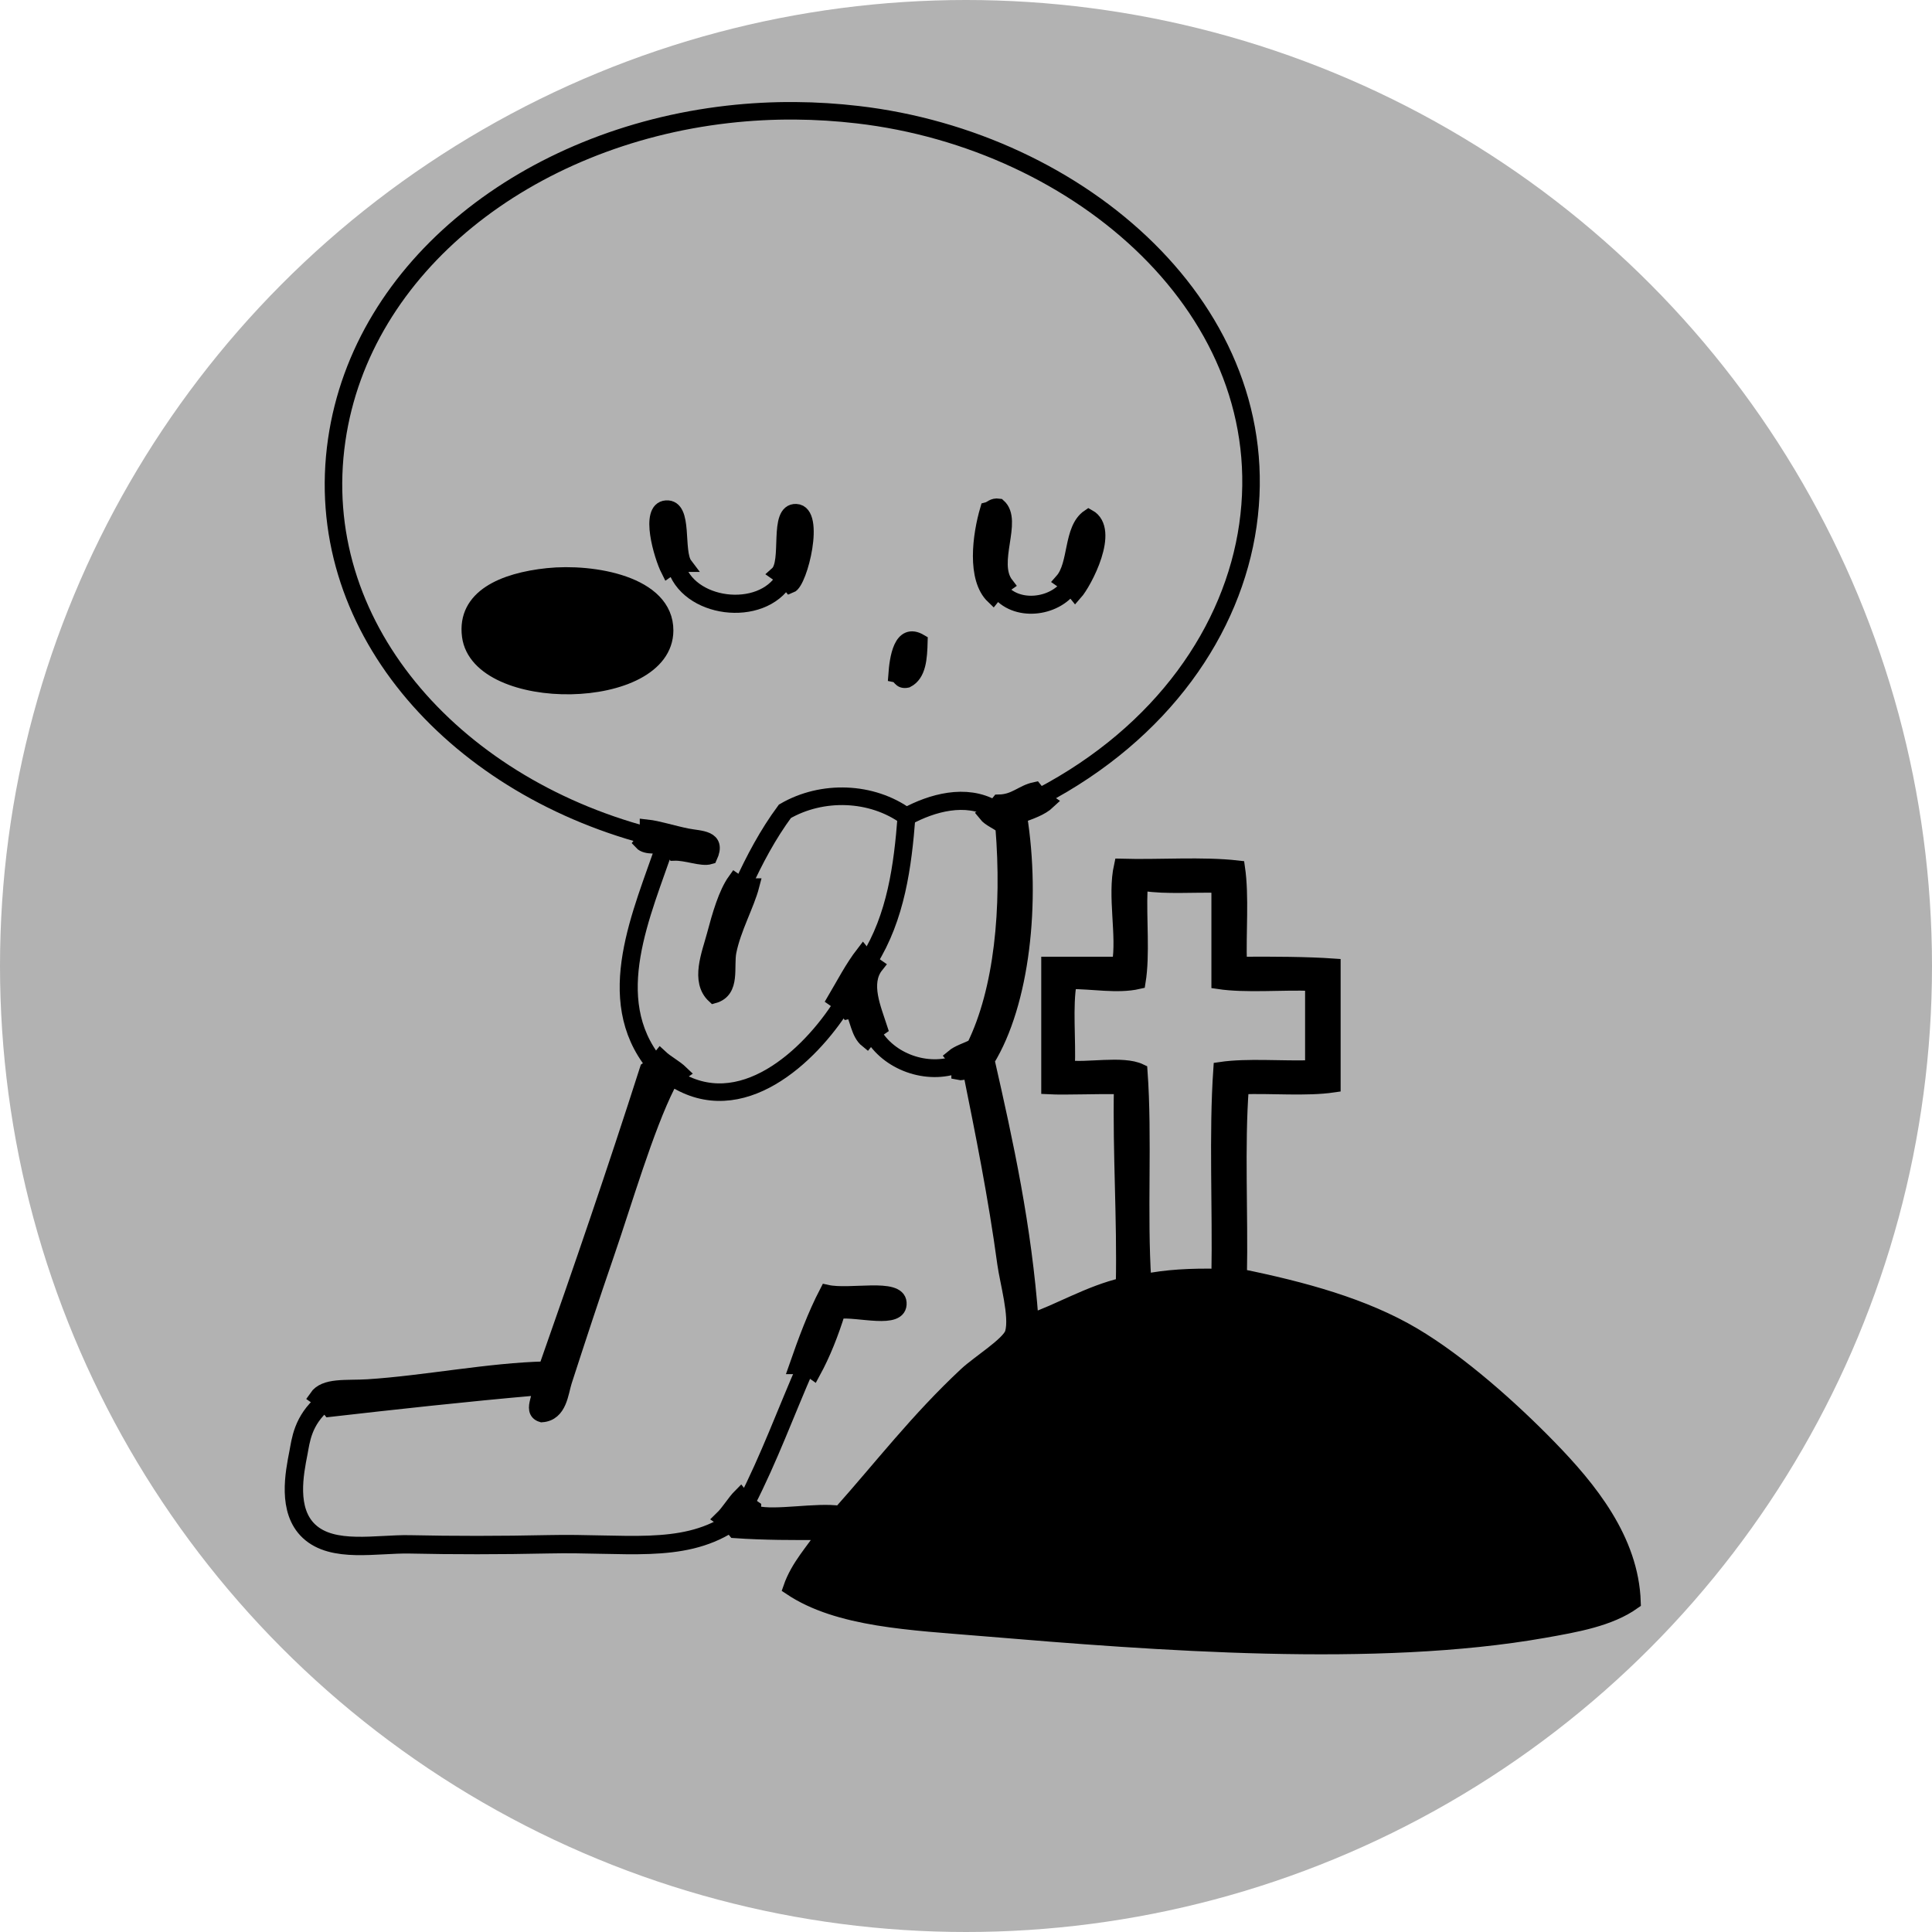 <?xml version="1.0" encoding="utf-8"?>
<!-- Generator: Adobe Illustrator 14.0.0, SVG Export Plug-In . SVG Version: 6.00 Build 43363)  -->
<!DOCTYPE svg PUBLIC "-//W3C//DTD SVG 1.1//EN" "http://www.w3.org/Graphics/SVG/1.1/DTD/svg11.dtd">
<svg version="1.1" id="Ebene_1" xmlns="http://www.w3.org/2000/svg" xmlns:xlink="http://www.w3.org/1999/xlink" x="0px" y="0px"
	 width="100px" height="100px" viewBox="0 0 100 100" enable-background="new 0 0 100 100" xml:space="preserve">
<circle fill="#B2B2B2" cx="50" cy="50" r="50"/>
<g>
	<g>
		<g>
			<path fill-rule="evenodd" clip-rule="evenodd" d="M54.271,41.499c-0.377,0.356-0.942,0.536-1.484,0.738
				c0.708,4.424,0.137,9.692-1.683,12.642c0.976,4.288,1.92,8.606,2.276,13.472c1.367-0.448,3.004-1.442,4.75-1.846
				c0.069-3.509-0.166-6.734-0.099-10.241c-1.231-0.035-2.841,0.048-3.761,0c0-2.123,0-4.245,0-6.368c1.221,0,2.44,0,3.661,0
				c0.262-1.487-0.247-3.506,0.1-5.074c1.983,0.057,4.216-0.118,6.036,0.092c0.217,1.489,0.043,3.343,0.099,4.982
				c1.705-0.014,3.543-0.001,4.85,0.092c0,2.061,0,4.122,0,6.183c-1.396,0.206-3.193,0.037-4.75,0.093
				c-0.231,3.075-0.033,6.551-0.1,9.78c3.303,0.671,6.449,1.531,9.006,3.045c2.413,1.429,5.074,3.809,7.025,5.813
				c2.077,2.133,4.25,4.789,4.354,8.028c-1.24,0.881-2.957,1.178-4.651,1.477c-8.663,1.528-19.996,0.662-28.995-0.092
				c-3.75-0.315-7.508-0.456-9.995-2.123c0.394-1.141,1.173-1.921,1.781-2.86c-1.598,0.014-3.177,0.01-4.651-0.093l-0.297-0.368
				l-0.396-0.277c0.372-0.36,0.624-0.833,0.99-1.199l0.297,0.369l0.396,0.276c0.006,0.244-0.189,0.203,0.099,0.276
				c1,0.257,3.132-0.189,4.354,0c2.133-2.389,3.995-4.832,6.531-7.196c0.625-0.583,2.21-1.566,2.375-2.123
				c0.255-0.859-0.268-2.655-0.396-3.598c-0.473-3.485-1.13-6.736-1.781-9.966c-0.303-0.066-0.291,0.159-0.594,0.092v-0.461
				l-0.297-0.37c0.295-0.247,0.738-0.356,1.089-0.553c1.418-2.888,1.832-7.114,1.484-11.35c-0.267-0.245-0.666-0.363-0.891-0.646
				l0.396-0.277l0.297-0.369c0.842-0.015,1.184-0.496,1.88-0.646l0.297,0.37L54.271,41.499z M59.219,45.744
				c-0.125,0.038-0.203,0.119-0.198,0.277c-0.065,1.569,0.132,3.383-0.099,4.798c-1.09,0.25-2.405-0.014-3.563,0
				c-0.229,1.295-0.036,2.981-0.1,4.43c0.931,0.158,2.854-0.252,3.761,0.185c0.252,3.455-0.035,7.414,0.198,10.888
				c1.128-0.239,2.441-0.307,3.859-0.276c0.065-3.537-0.133-7.32,0.099-10.704c1.395-0.206,3.192-0.037,4.75-0.092
				c0-1.445,0-2.892,0-4.337c-1.586-0.06-3.428,0.12-4.849-0.093c0-1.66,0-3.322,0-4.982C61.796,45.801,60.347,45.922,59.219,45.744
				z"/>
			<path fill-rule="evenodd" clip-rule="evenodd" d="M16.765,72.596l-0.396-0.278c0.444-0.647,1.541-0.482,2.672-0.553
				c2.901-0.182,6.307-0.86,9.203-0.923c1.802-5.116,3.57-10.266,5.245-15.502l0.396-0.276l0.297-0.37
				c0.33,0.309,0.764,0.519,1.088,0.831l-0.396,0.276l-0.297,0.37c-1.128,2.243-2.252,6.112-3.167,8.765
				c-0.765,2.221-1.432,4.256-2.177,6.553c-0.191,0.589-0.248,1.687-1.188,1.753c-0.715-0.209,0.169-1.217-0.297-1.385
				c-3.601,0.312-7.46,0.74-10.688,1.108L16.765,72.596z"/>
			<path fill-rule="evenodd" clip-rule="evenodd" d="M34.449,43.686l-0.663,0.12c-0.253-0.009-0.472-0.052-0.594-0.184l0.297-0.369
				v-0.461c0.576,0.063,1.307,0.306,2.078,0.461c0.687,0.138,1.666,0.068,1.188,1.107c-0.445,0.136-1.222-0.212-1.88-0.184
				L34.449,43.686z"/>
			<path fill-rule="evenodd" clip-rule="evenodd" d="M43.583,52.019l-0.396-0.277c0.479-0.813,0.918-1.665,1.484-2.399l0.297,0.369
				l0.396,0.276c-0.721,0.906-0.117,2.249,0.198,3.231l-0.396,0.276l-0.297,0.369c-0.461-0.37-0.496-1.137-0.792-1.661
				c-0.044,0.082-0.087,0.164-0.198,0.185L43.583,52.019z"/>
			<path fill-rule="evenodd" clip-rule="evenodd" d="M38.437,45.836h0.495c-0.259,0.999-0.949,2.219-1.188,3.414
				c-0.16,0.8,0.211,2.026-0.792,2.307c-0.84-0.778-0.256-2.178,0-3.137c0.281-1.052,0.599-2.178,1.088-2.86L38.437,45.836z"/>
			<path fill-rule="evenodd" clip-rule="evenodd" d="M41.703,70.749h-0.495c0.469-1.346,0.958-2.675,1.583-3.875
				c1.208,0.271,3.697-0.365,3.76,0.554c0.072,1.032-2.15,0.326-3.167,0.461c-0.348,1.122-0.764,2.18-1.287,3.139L41.703,70.749z"/>
			<path fill-rule="evenodd" clip-rule="evenodd" d="M51.4,30.888c-0.988-0.942-0.693-3.175-0.297-4.521
				c0.207-0.053,0.282-0.229,0.594-0.185c0.875,0.773-0.478,2.931,0.396,4.06l-0.396,0.277L51.4,30.888z"/>
			<path fill-rule="evenodd" clip-rule="evenodd" d="M55.359,30.334l-0.396-0.276c0.747-0.842,0.431-2.675,1.386-3.322
				c1.243,0.685-0.208,3.422-0.692,3.968L55.359,30.334z"/>
			<path fill-rule="evenodd" clip-rule="evenodd" d="M34.578,29.504c-0.359-0.711-1.082-3.156-0.099-3.229
				c1.032-0.078,0.48,2.28,0.99,2.953h-0.495L34.578,29.504z"/>
			<path fill-rule="evenodd" clip-rule="evenodd" d="M40.614,29.965l-0.396-0.277c0.667-0.592-0.074-3.277,0.989-3.229
				c1.117,0.05,0.223,3.682-0.297,3.875L40.614,29.965z"/>
			<path fill-rule="evenodd" clip-rule="evenodd" d="M28.343,29.78c2.342-0.245,6.149,0.402,6.136,2.86
				c-0.021,3.805-9.727,3.892-10.193,0.277C24.025,30.895,26.034,30.022,28.343,29.78z"/>
			<path fill-rule="evenodd" clip-rule="evenodd" d="M47.64,33.194c-0.022,0.872-0.074,1.716-0.693,2.03
				c-0.383,0.08-0.352-0.226-0.594-0.277C46.416,34.072,46.618,32.589,47.64,33.194z"/>
			<g>
				<path fill-rule="evenodd" clip-rule="evenodd" fill="none" stroke="#000000" stroke-width="0.951" stroke-linecap="round" d="
					M37.744,78.87c-2.479,1.571-5.424,0.976-9.331,1.061c-2.488,0.054-4.988,0.054-7.198,0.005
					c-1.729-0.036-3.985,0.479-5.222-0.681c-1.146-1.075-0.751-3.008-0.544-4.067c0.118-0.604,0.206-1.662,1.315-2.592"/>
				<path fill-rule="evenodd" clip-rule="evenodd" fill="none" stroke="#000000" stroke-width="0.934" stroke-linecap="round" d="
					M33.885,55.063c-2.739-3.39-0.634-7.809,0.564-11.377"/>
				<path fill-rule="evenodd" clip-rule="evenodd" fill="none" stroke="#000000" stroke-width="0.907" stroke-linecap="round" d="
					M33.489,43.252C23.361,40.55,16.048,32.308,17.428,22.777c1.31-9.041,9.94-15.68,20.23-16.856
					c2.39-0.273,4.644-0.228,6.729,0.014c11.525,1.333,21.793,10.192,20.204,21.253c-0.776,5.406-4.41,10.724-10.717,14.035"/>
				<path fill-rule="evenodd" clip-rule="evenodd" fill="none" stroke="#000000" stroke-width="0.912" stroke-linecap="round" d="
					M38.437,45.836c0.61-1.333,1.307-2.649,2.189-3.843c1.925-1.118,4.495-1.036,6.295,0.274"/>
				<path fill-rule="evenodd" clip-rule="evenodd" fill="none" stroke="#000000" stroke-width="0.939" stroke-linecap="round" d="
					M46.921,42.267c1.32-0.718,3.074-1.204,4.479-0.399"/>
				<path fill-rule="evenodd" clip-rule="evenodd" fill="none" stroke="#000000" stroke-width="0.923" stroke-linecap="round" d="
					M46.921,42.267c-0.195,2.55-0.543,5.194-1.953,7.444"/>
				<path fill-rule="evenodd" clip-rule="evenodd" fill="none" stroke="#000000" stroke-width="0.907" stroke-linecap="round" d="
					M43.583,52.019c-1.68,2.655-5.244,6.013-8.708,3.782"/>
				<path fill-rule="evenodd" clip-rule="evenodd" fill="none" stroke="#000000" stroke-width="0.904" stroke-linecap="round" d="
					M38.635,77.763c1.164-2.263,2.045-4.679,3.068-7.014"/>
				<path fill-rule="evenodd" clip-rule="evenodd" fill="none" stroke="#000000" stroke-width="0.922" stroke-linecap="round" d="
					M49.619,55.063c-1.635,0.632-3.647-0.118-4.453-1.568"/>
				<path fill-rule="evenodd" clip-rule="evenodd" fill="none" stroke="#000000" stroke-width="0.931" stroke-linecap="round" d="
					M51.697,30.519c0.858,1.176,2.867,0.953,3.662-0.185"/>
				<path fill-rule="evenodd" clip-rule="evenodd" fill="none" stroke="#000000" stroke-width="0.938" stroke-linecap="round" d="
					M40.614,29.965c-1.198,2.039-5.066,1.551-5.641-0.738"/>
			</g>
		</g>
	</g>
	<g>
		<g>
			<path fill="none" stroke="#000000" stroke-width="0.75" d="M54.271,41.499c-0.377,0.356-0.942,0.536-1.484,0.738
				c0.708,4.424,0.137,9.692-1.683,12.642c0.976,4.288,1.92,8.606,2.276,13.472c1.367-0.448,3.004-1.442,4.75-1.846
				c0.069-3.509-0.166-6.734-0.099-10.241c-1.231-0.035-2.841,0.048-3.761,0c0-2.123,0-4.245,0-6.368c1.221,0,2.44,0,3.661,0
				c0.262-1.487-0.247-3.506,0.1-5.074c1.983,0.057,4.216-0.118,6.036,0.092c0.217,1.489,0.043,3.343,0.099,4.982
				c1.705-0.014,3.543-0.001,4.85,0.092c0,2.061,0,4.122,0,6.183c-1.396,0.206-3.193,0.037-4.75,0.093
				c-0.231,3.075-0.033,6.551-0.1,9.78c3.303,0.671,6.449,1.531,9.006,3.045c2.413,1.429,5.074,3.809,7.025,5.813
				c2.077,2.133,4.25,4.789,4.354,8.028c-1.24,0.881-2.957,1.178-4.651,1.477c-8.663,1.528-19.996,0.662-28.995-0.092
				c-3.75-0.315-7.508-0.456-9.995-2.123c0.394-1.141,1.173-1.921,1.781-2.86c-1.598,0.014-3.177,0.01-4.651-0.093l-0.297-0.368
				l-0.396-0.277c0.372-0.36,0.624-0.833,0.99-1.199l0.297,0.369l0.396,0.276c0.006,0.244-0.189,0.203,0.099,0.276
				c1,0.257,3.132-0.189,4.354,0c2.133-2.389,3.995-4.832,6.531-7.196c0.625-0.583,2.21-1.566,2.375-2.123
				c0.255-0.859-0.268-2.655-0.396-3.598c-0.473-3.485-1.13-6.736-1.781-9.966c-0.303-0.066-0.291,0.159-0.594,0.092v-0.461
				l-0.297-0.37c0.295-0.247,0.738-0.356,1.089-0.553c1.418-2.888,1.832-7.114,1.484-11.35c-0.267-0.245-0.666-0.363-0.891-0.646
				l0.396-0.277l0.297-0.369c0.842-0.015,1.184-0.496,1.88-0.646l0.297,0.37L54.271,41.499z M59.219,45.744
				c-0.125,0.038-0.203,0.119-0.198,0.277c-0.065,1.569,0.132,3.383-0.099,4.798c-1.09,0.25-2.405-0.014-3.563,0
				c-0.229,1.295-0.036,2.981-0.1,4.43c0.931,0.158,2.854-0.252,3.761,0.185c0.252,3.455-0.035,7.414,0.198,10.888
				c1.128-0.239,2.441-0.307,3.859-0.276c0.065-3.537-0.133-7.32,0.099-10.704c1.395-0.206,3.192-0.037,4.75-0.092
				c0-1.445,0-2.892,0-4.337c-1.586-0.06-3.428,0.12-4.849-0.093c0-1.66,0-3.322,0-4.982C61.796,45.801,60.347,45.922,59.219,45.744
				z"/>
			<path fill="none" stroke="#000000" stroke-width="0.75" d="M16.765,72.596l-0.396-0.278c0.444-0.647,1.541-0.482,2.672-0.553
				c2.901-0.182,6.307-0.86,9.203-0.923c1.802-5.116,3.57-10.266,5.245-15.502l0.396-0.276l0.297-0.37
				c0.33,0.309,0.764,0.519,1.088,0.831l-0.396,0.276l-0.297,0.37c-1.128,2.243-2.252,6.112-3.167,8.765
				c-0.765,2.221-1.432,4.256-2.177,6.553c-0.191,0.589-0.248,1.687-1.188,1.753c-0.715-0.209,0.169-1.217-0.297-1.385
				c-3.601,0.312-7.46,0.74-10.688,1.108L16.765,72.596z"/>
			<path fill="none" stroke="#000000" stroke-width="0.75" d="M34.449,43.686l-0.663,0.12c-0.253-0.009-0.472-0.052-0.594-0.184
				l0.297-0.369v-0.461c0.576,0.063,1.307,0.306,2.078,0.461c0.687,0.138,1.666,0.068,1.188,1.107
				c-0.445,0.136-1.222-0.212-1.88-0.184L34.449,43.686z"/>
			<path fill="none" stroke="#000000" stroke-width="0.75" d="M43.583,52.019l-0.396-0.277c0.479-0.813,0.918-1.665,1.484-2.399
				l0.297,0.369l0.396,0.276c-0.721,0.906-0.117,2.249,0.198,3.231l-0.396,0.276l-0.297,0.369c-0.461-0.37-0.496-1.137-0.792-1.661
				c-0.044,0.082-0.087,0.164-0.198,0.185L43.583,52.019z"/>
			<path fill="none" stroke="#000000" stroke-width="0.75" d="M38.437,45.836h0.495c-0.259,0.999-0.949,2.219-1.188,3.414
				c-0.16,0.8,0.211,2.026-0.792,2.307c-0.84-0.778-0.256-2.178,0-3.137c0.281-1.052,0.599-2.178,1.088-2.86L38.437,45.836z"/>
			<path fill="none" stroke="#000000" stroke-width="0.75" d="M41.703,70.749h-0.495c0.469-1.346,0.958-2.675,1.583-3.875
				c1.208,0.271,3.697-0.365,3.76,0.554c0.072,1.032-2.15,0.326-3.167,0.461c-0.348,1.122-0.764,2.18-1.287,3.139L41.703,70.749z"/>
			<path fill="none" stroke="#000000" stroke-width="0.75" d="M51.4,30.888c-0.988-0.942-0.693-3.175-0.297-4.521
				c0.207-0.053,0.282-0.229,0.594-0.185c0.875,0.773-0.478,2.931,0.396,4.06l-0.396,0.277L51.4,30.888z"/>
			<path fill="none" stroke="#000000" stroke-width="0.75" d="M55.359,30.334l-0.396-0.276c0.747-0.842,0.431-2.675,1.386-3.322
				c1.243,0.685-0.208,3.422-0.692,3.968L55.359,30.334z"/>
			<path fill="none" stroke="#000000" stroke-width="0.75" d="M34.578,29.504c-0.359-0.711-1.082-3.156-0.099-3.229
				c1.032-0.078,0.48,2.28,0.99,2.953h-0.495L34.578,29.504z"/>
			<path fill="none" stroke="#000000" stroke-width="0.75" d="M40.614,29.965l-0.396-0.277c0.667-0.592-0.074-3.277,0.989-3.229
				c1.117,0.05,0.223,3.682-0.297,3.875L40.614,29.965z"/>
			<path fill="none" stroke="#000000" stroke-width="0.75" d="M28.343,29.78c2.342-0.245,6.149,0.402,6.136,2.86
				c-0.021,3.805-9.727,3.892-10.193,0.277C24.025,30.895,26.034,30.022,28.343,29.78z"/>
			<path fill="none" stroke="#000000" stroke-width="0.75" d="M47.64,33.194c-0.022,0.872-0.074,1.716-0.693,2.03
				c-0.383,0.08-0.352-0.226-0.594-0.277C46.416,34.072,46.618,32.589,47.64,33.194z"/>
			<g>
				<path fill="none" stroke="#000000" stroke-width="0.75" d="M37.744,78.87c-2.479,1.571-5.424,0.976-9.331,1.061
					c-2.488,0.054-4.988,0.054-7.198,0.005c-1.729-0.036-3.985,0.479-5.222-0.681c-1.146-1.075-0.751-3.008-0.544-4.067
					c0.118-0.604,0.206-1.662,1.315-2.592"/>
				<path fill="none" stroke="#000000" stroke-width="0.75" d="M33.885,55.063c-2.739-3.39-0.634-7.809,0.564-11.377"/>
				<path fill="none" stroke="#000000" stroke-width="0.75" d="M33.489,43.252C23.361,40.55,16.048,32.308,17.428,22.777
					c1.31-9.041,9.94-15.68,20.23-16.856c2.39-0.273,4.644-0.228,6.729,0.014c11.525,1.333,21.793,10.192,20.204,21.253
					c-0.776,5.406-4.41,10.724-10.717,14.035"/>
				<path fill="none" stroke="#000000" stroke-width="0.75" d="M38.437,45.836c0.61-1.333,1.307-2.649,2.189-3.843
					c1.925-1.118,4.495-1.036,6.295,0.274"/>
				<path fill="none" stroke="#000000" stroke-width="0.75" d="M46.921,42.267c1.32-0.718,3.074-1.204,4.479-0.399"/>
				<path fill="none" stroke="#000000" stroke-width="0.75" d="M46.921,42.267c-0.195,2.55-0.543,5.194-1.953,7.444"/>
				<path fill="none" stroke="#000000" stroke-width="0.75" d="M43.583,52.019c-1.68,2.655-5.244,6.013-8.708,3.782"/>
				<path fill="none" stroke="#000000" stroke-width="0.75" d="M38.635,77.763c1.164-2.263,2.045-4.679,3.068-7.014"/>
				<path fill="none" stroke="#000000" stroke-width="0.75" d="M49.619,55.063c-1.635,0.632-3.647-0.118-4.453-1.568"/>
				<path fill="none" stroke="#000000" stroke-width="0.75" d="M51.697,30.519c0.858,1.176,2.867,0.953,3.662-0.185"/>
				<path fill="none" stroke="#000000" stroke-width="0.75" d="M40.614,29.965c-1.198,2.039-5.066,1.551-5.641-0.738"/>
			</g>
		</g>
	</g>
</g>
</svg>
